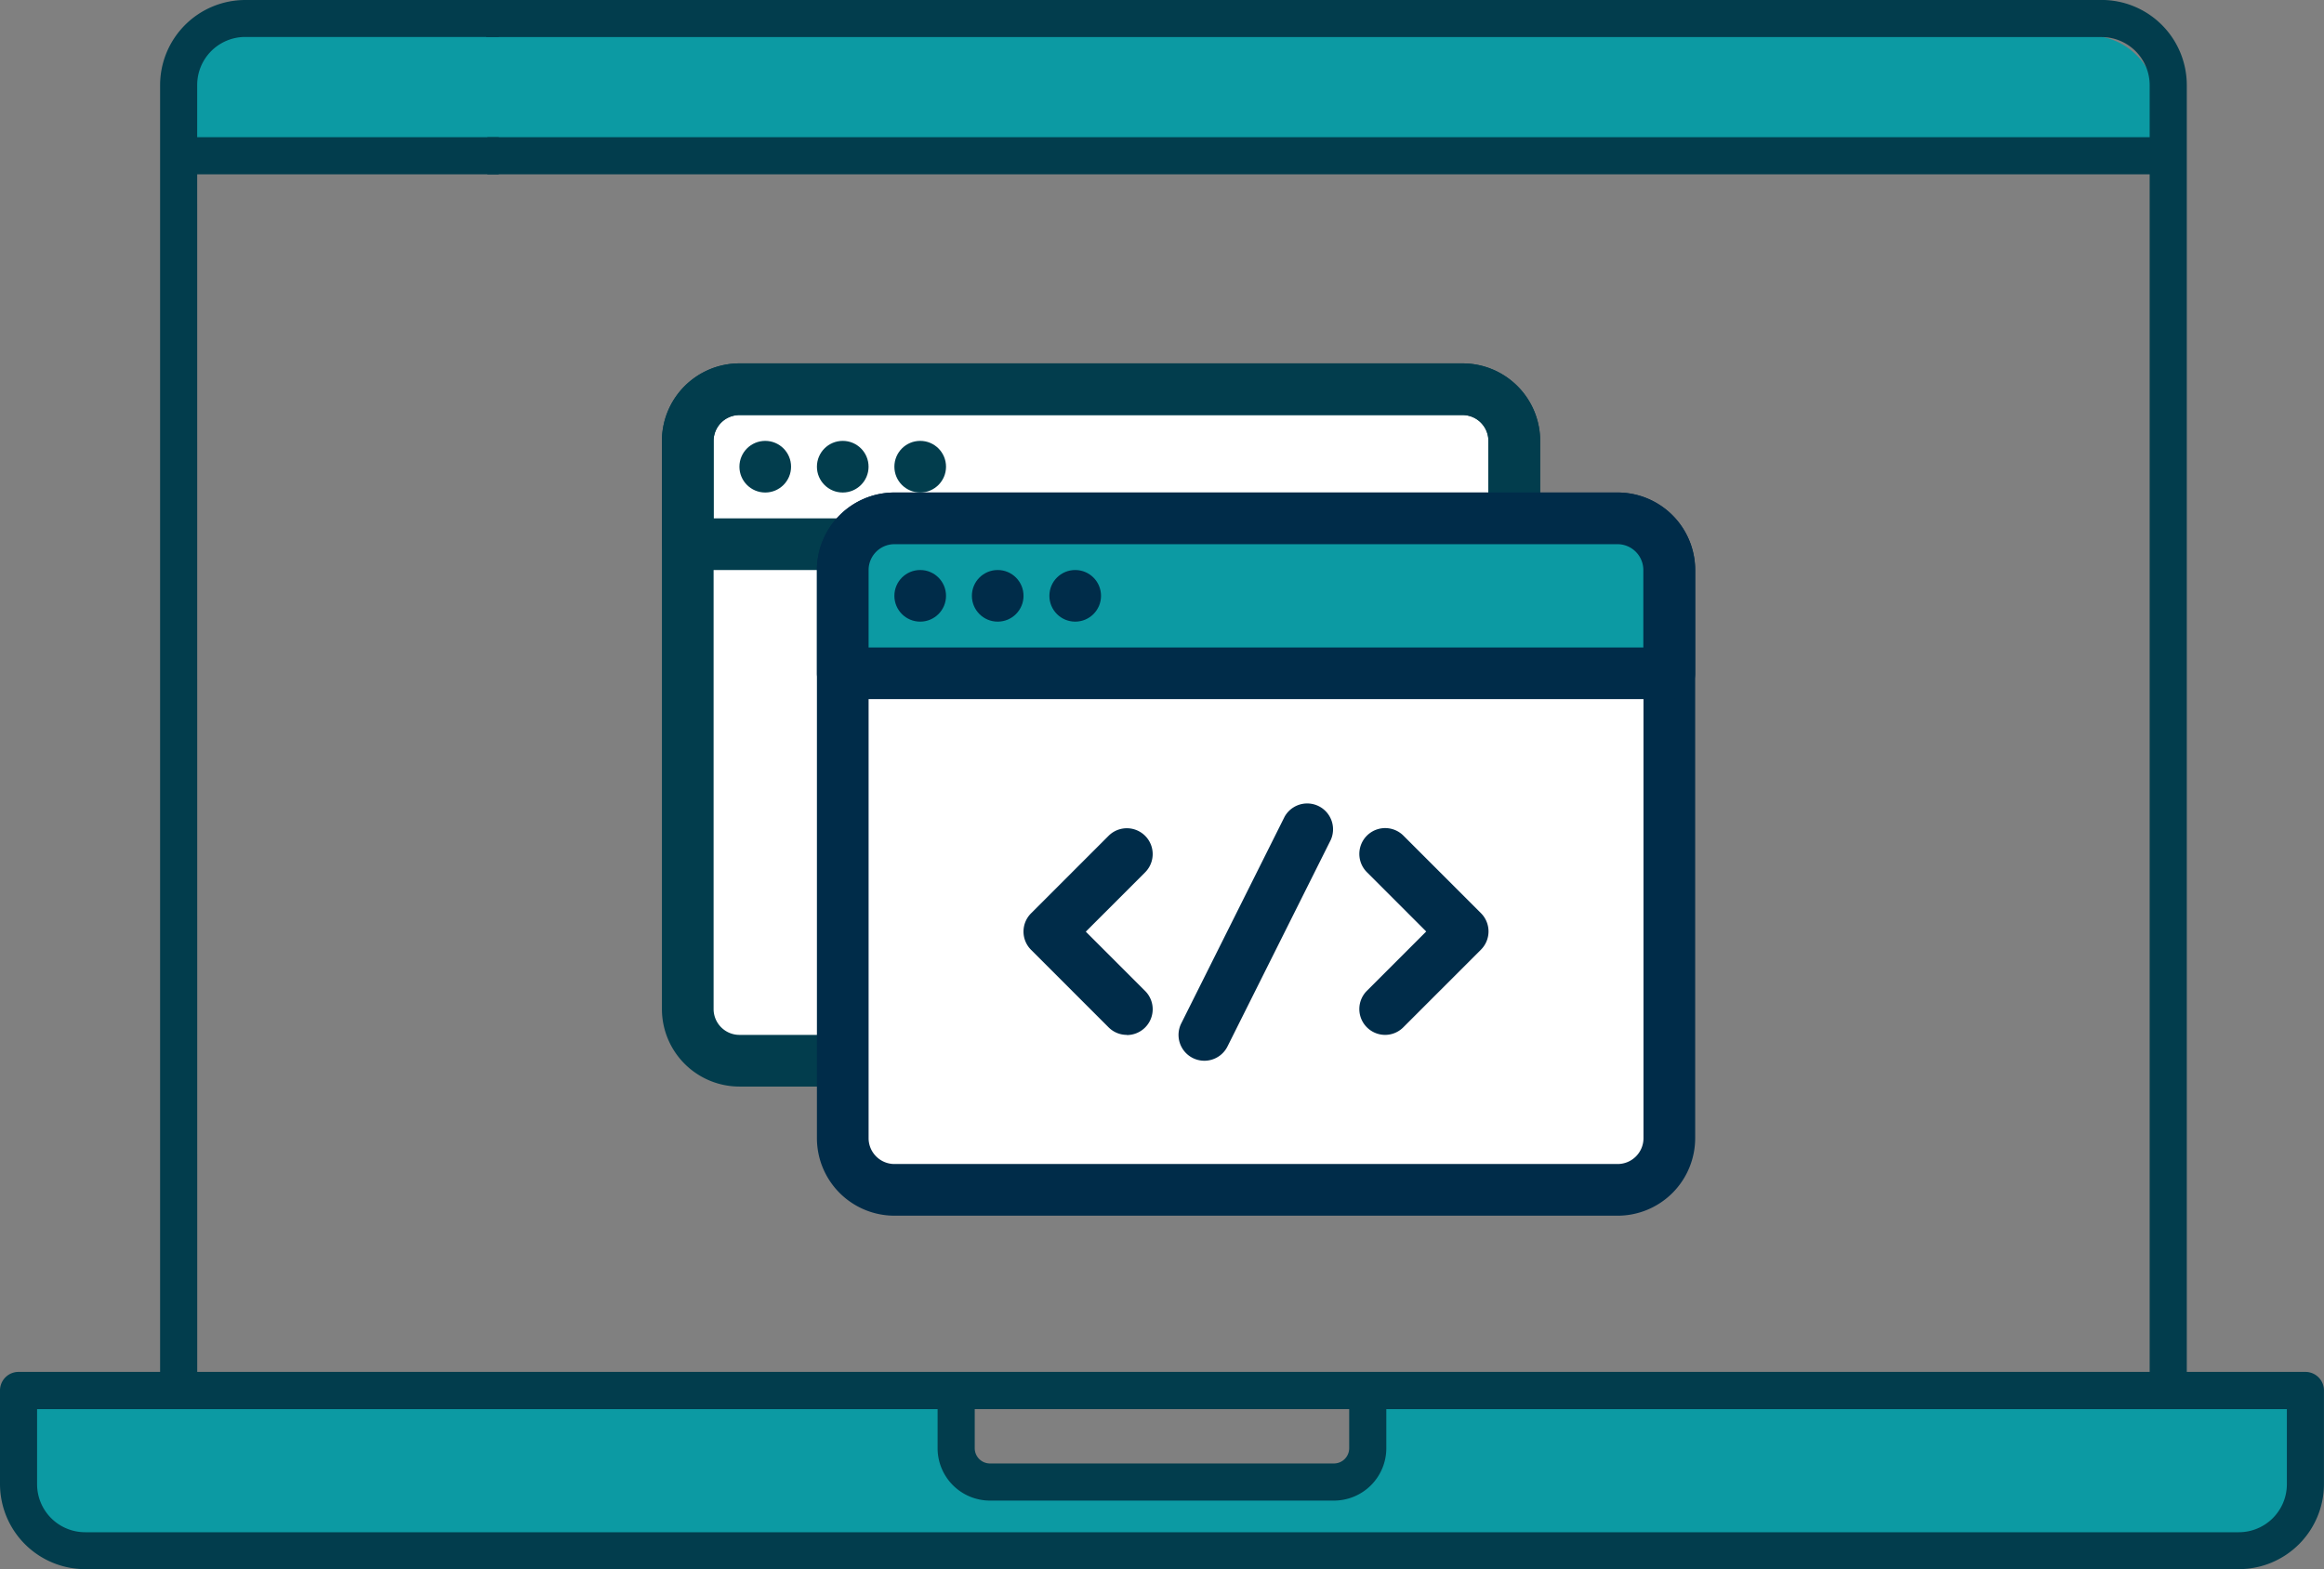 <svg xmlns="http://www.w3.org/2000/svg" width="58.774" height="39.688" viewBox="0 0 58.774 39.688">
    <rect x="0" y="0" width="58.774" height="39.688" fill="#808080" stroke="none"/>
    <defs>
        <style>
            .prefix__cls-1{fill:#fff}.prefix__cls-2{fill:#023d4d}.prefix__cls-3{fill:#002c49}.prefix__cls-4{fill:#0c9aa3}
        </style>
    </defs>
    <g id="prefix__Group_12233" data-name="Group 12233" transform="translate(-21289.301 -1018.848)">
        <g id="prefix__Group_12041" data-name="Group 12041" transform="translate(21306.041 1028.039)">
            <g id="prefix__Group_11814" data-name="Group 11814">
                <rect id="prefix__Rectangle_843" width="20.904" height="16.985" class="prefix__cls-1" data-name="Rectangle 843" rx="2" transform="translate(.653 .653)"/>
                <path id="prefix__Path_4930" d="M43.251 61.291H24.96a1.962 1.962 0 0 1-1.96-1.96V44.96A1.962 1.962 0 0 1 24.96 43h18.291a1.962 1.962 0 0 1 1.96 1.96v14.371a1.962 1.962 0 0 1-1.96 1.96zM24.96 44.307a.654.654 0 0 0-.653.653v14.371a.654.654 0 0 0 .653.653h18.291a.654.654 0 0 0 .653-.653V44.96a.654.654 0 0 0-.653-.653z" class="prefix__cls-2" data-name="Path 4930" transform="translate(-23 -43)"/>
            </g>
            <g id="prefix__Group_11815" data-name="Group 11815">
                <path id="prefix__Path_4931" d="M44.557 48.226h-20.9a.653.653 0 0 1-.657-.653V44.96A1.962 1.962 0 0 1 24.96 43h18.291a1.962 1.962 0 0 1 1.96 1.96v2.613a.654.654 0 0 1-.654.653zm-20.25-1.306H43.9v-1.96a.654.654 0 0 0-.653-.653H24.96a.654.654 0 0 0-.653.653z" class="prefix__cls-2" data-name="Path 4931" transform="translate(-23 -43)"/>
            </g>
            <g id="prefix__Group_11816" data-name="Group 11816" transform="translate(3.92 3.266)">
                <rect id="prefix__Rectangle_845" width="20.904" height="16.985" class="prefix__cls-1" data-name="Rectangle 845" rx="2" transform="translate(.653 .653)"/>
                <path id="prefix__Path_4932" d="M49.251 66.291H30.96a1.962 1.962 0 0 1-1.96-1.96V49.96A1.962 1.962 0 0 1 30.96 48h18.291a1.962 1.962 0 0 1 1.96 1.96v14.371a1.962 1.962 0 0 1-1.96 1.96zM30.96 49.307a.654.654 0 0 0-.653.653v14.371a.654.654 0 0 0 .653.653h18.291a.654.654 0 0 0 .653-.653V49.96a.654.654 0 0 0-.653-.653z" class="prefix__cls-3" data-name="Path 4932" transform="translate(-29 -48)"/>
            </g>
            <g id="prefix__Group_11817" data-name="Group 11817" transform="translate(3.92 3.266)">
                <path id="prefix__Rectangle_846" d="M2 0h16.9a2 2 0 0 1 2 2v1.92H0V2a2 2 0 0 1 2-2z" class="prefix__cls-4" data-name="Rectangle 846" transform="translate(.653 .653)"/>
                <path id="prefix__Path_4933" d="M50.557 53.226h-20.9a.653.653 0 0 1-.657-.653V49.96A1.962 1.962 0 0 1 30.96 48h18.291a1.962 1.962 0 0 1 1.96 1.96v2.613a.653.653 0 0 1-.654.653zm-20.25-1.306H49.9v-1.96a.654.654 0 0 0-.653-.653H30.96a.654.654 0 0 0-.653.653z" class="prefix__cls-3" data-name="Path 4933" transform="translate(-29 -48)"/>
            </g>
            <g id="prefix__Group_11818" data-name="Group 11818" transform="translate(9.145 11.758)">
                <path id="prefix__Path_4934" d="M39.613 66.226a.651.651 0 0 1-.462-.191l-1.96-1.96a.653.653 0 0 1 0-.924l1.96-1.96a.653.653 0 0 1 .924.924l-1.5 1.5 1.5 1.5a.653.653 0 0 1-.462 1.115z" class="prefix__cls-3" data-name="Path 4934" transform="translate(-37 -61)"/>
            </g>
            <g id="prefix__Group_11819" data-name="Group 11819" transform="translate(17.638 11.758)">
                <path id="prefix__Path_4935" d="M50.653 66.226a.653.653 0 0 1-.462-1.115l1.5-1.5-1.5-1.5a.653.653 0 0 1 .924-.924l1.96 1.96a.653.653 0 0 1 0 .924l-1.96 1.96a.651.651 0 0 1-.462.195z" class="prefix__cls-3" data-name="Path 4935" transform="translate(-50 -61)"/>
            </g>
            <g id="prefix__Group_11820" data-name="Group 11820" transform="translate(5.879 5.226)">
                <circle id="prefix__Ellipse_146" cx=".653" cy=".653" r=".653" class="prefix__cls-3" data-name="Ellipse 146"/>
            </g>
            <g id="prefix__Group_11821" data-name="Group 11821" transform="translate(7.839 5.226)">
                <circle id="prefix__Ellipse_147" cx=".653" cy=".653" r=".653" class="prefix__cls-3" data-name="Ellipse 147"/>
            </g>
            <g id="prefix__Group_11822" data-name="Group 11822" transform="translate(9.799 5.226)">
                <circle id="prefix__Ellipse_148" cx=".653" cy=".653" r=".653" class="prefix__cls-3" data-name="Ellipse 148"/>
            </g>
            <g id="prefix__Group_11823" data-name="Group 11823" transform="translate(1.96 1.96)">
                <circle id="prefix__Ellipse_149" cx=".653" cy=".653" r=".653" class="prefix__cls-2" data-name="Ellipse 149"/>
            </g>
            <g id="prefix__Group_11824" data-name="Group 11824" transform="translate(3.92 1.96)">
                <circle id="prefix__Ellipse_150" cx=".653" cy=".653" r=".653" class="prefix__cls-2" data-name="Ellipse 150"/>
            </g>
            <g id="prefix__Group_11825" data-name="Group 11825" transform="translate(5.879 1.96)">
                <circle id="prefix__Ellipse_151" cx=".653" cy=".653" r=".653" class="prefix__cls-2" data-name="Ellipse 151"/>
            </g>
            <g id="prefix__Group_11826" data-name="Group 11826" transform="translate(13.065 11.105)">
                <path id="prefix__Path_4936" d="M43.652 66.533a.653.653 0 0 1-.584-.945l2.613-5.226a.654.654 0 0 1 1.169.584l-2.613 5.226a.654.654 0 0 1-.585.361z" class="prefix__cls-3" data-name="Path 4936" transform="translate(-42.999 -60)"/>
            </g>
        </g>
        <g id="prefix__Group_12045" data-name="Group 12045" transform="translate(21293.654 1019.751)">
            <g id="prefix__Group_11937" data-name="Group 11937">
                <path id="prefix__Path_4995" d="M-381.75 32.378h-40.55a1.683 1.683 0 0 0-1.683 1.683v1.7h42.235z" class="prefix__cls-4" data-name="Path 4995" transform="translate(423.985 -32.378)"/>
            </g>
            <g id="prefix__Group_11938" data-name="Group 11938" transform="translate(41.985)">
                <path id="prefix__Path_4996" d="M-193.808 32.378h-6.507v3.38h8.19v-1.7a1.683 1.683 0 0 0-1.683-1.68z" class="prefix__cls-4" data-name="Path 4996" transform="translate(200.315 -32.378)"/>
            </g>
        </g>
        <g id="prefix__Group_12046" data-name="Group 12046" transform="translate(21289.959 1053.938)">
            <path id="prefix__Path_4997" d="M-404.246 214.5h-39.433v2.359a1.683 1.683 0 0 0 1.679 1.685h54.2a1.683 1.683 0 0 0 1.683-1.683V214.5zm-5.415 1.455a.855.855 0 0 1-.855.855h-8.759a.854.854 0 0 1-.854-.855v-1.263h10.468z" class="prefix__cls-4" data-name="Path 4997" transform="translate(443.679 -214.502)"/>
        </g>
        <g id="prefix__Group_12047" data-name="Group 12047" transform="translate(21289.301 1053.549)">
            <path id="prefix__Path_4998" d="M-390.562 217.42h-54.469a2.155 2.155 0 0 1-2.152-2.152V212.9a.469.469 0 0 1 .469-.469h57.835a.469.469 0 0 1 .469.469v2.365a2.155 2.155 0 0 1-2.152 2.155zm-55.683-4.048v1.9a1.215 1.215 0 0 0 1.214 1.214h54.469a1.215 1.215 0 0 0 1.214-1.214v-1.9z" class="prefix__cls-2" data-name="Path 4998" transform="translate(447.183 -212.433)"/>
        </g>
        <g id="prefix__Group_12048" data-name="Group 12048" transform="translate(21293.35 1018.848)">
            <path id="prefix__Path_4999" d="M-424.676 62.736h-.939V29.717a2.155 2.155 0 0 1 2.152-2.152h6.414v.935h-6.414a1.215 1.215 0 0 0-1.214 1.214z" class="prefix__cls-2" data-name="Path 4999" transform="translate(425.615 -27.565)"/>
        </g>
        <g id="prefix__Group_12049" data-name="Group 12049" transform="translate(21301.598 1018.848)">
            <path id="prefix__Path_5000" d="M-338.664 62.736h-.939V29.717a1.216 1.216 0 0 0-1.214-1.214h-40.854v-.939h40.854a2.155 2.155 0 0 1 2.153 2.152z" class="prefix__cls-2" data-name="Path 5000" transform="translate(381.671 -27.565)"/>
        </g>
        <g id="prefix__Group_12050" data-name="Group 12050" transform="translate(21313.012 1054.019)">
            <path id="prefix__Path_5001" d="M-310.833 217.716h-8.7a1.325 1.325 0 0 1-1.324-1.324v-1.459h.939v1.459a.386.386 0 0 0 .385.385h8.7a.386.386 0 0 0 .385-.385v-1.459h.939v1.459a1.325 1.325 0 0 1-1.324 1.324z" class="prefix__cls-2" data-name="Path 5001" transform="translate(320.858 -214.933)"/>
        </g>
        <g id="prefix__Group_12051" data-name="Group 12051" transform="translate(21301.627 1022.318)">
            <path id="prefix__Rectangle_879" d="M0 0H42.507V0.939H0z" class="prefix__cls-2" data-name="Rectangle 879"/>
        </g>
        <g id="prefix__Group_12052" data-name="Group 12052" transform="translate(21293.818 1022.318)">
            <path id="prefix__Rectangle_880" d="M0 0H8.097V0.939H0z" class="prefix__cls-2" data-name="Rectangle 880"/>
        </g>
    </g>
</svg>

